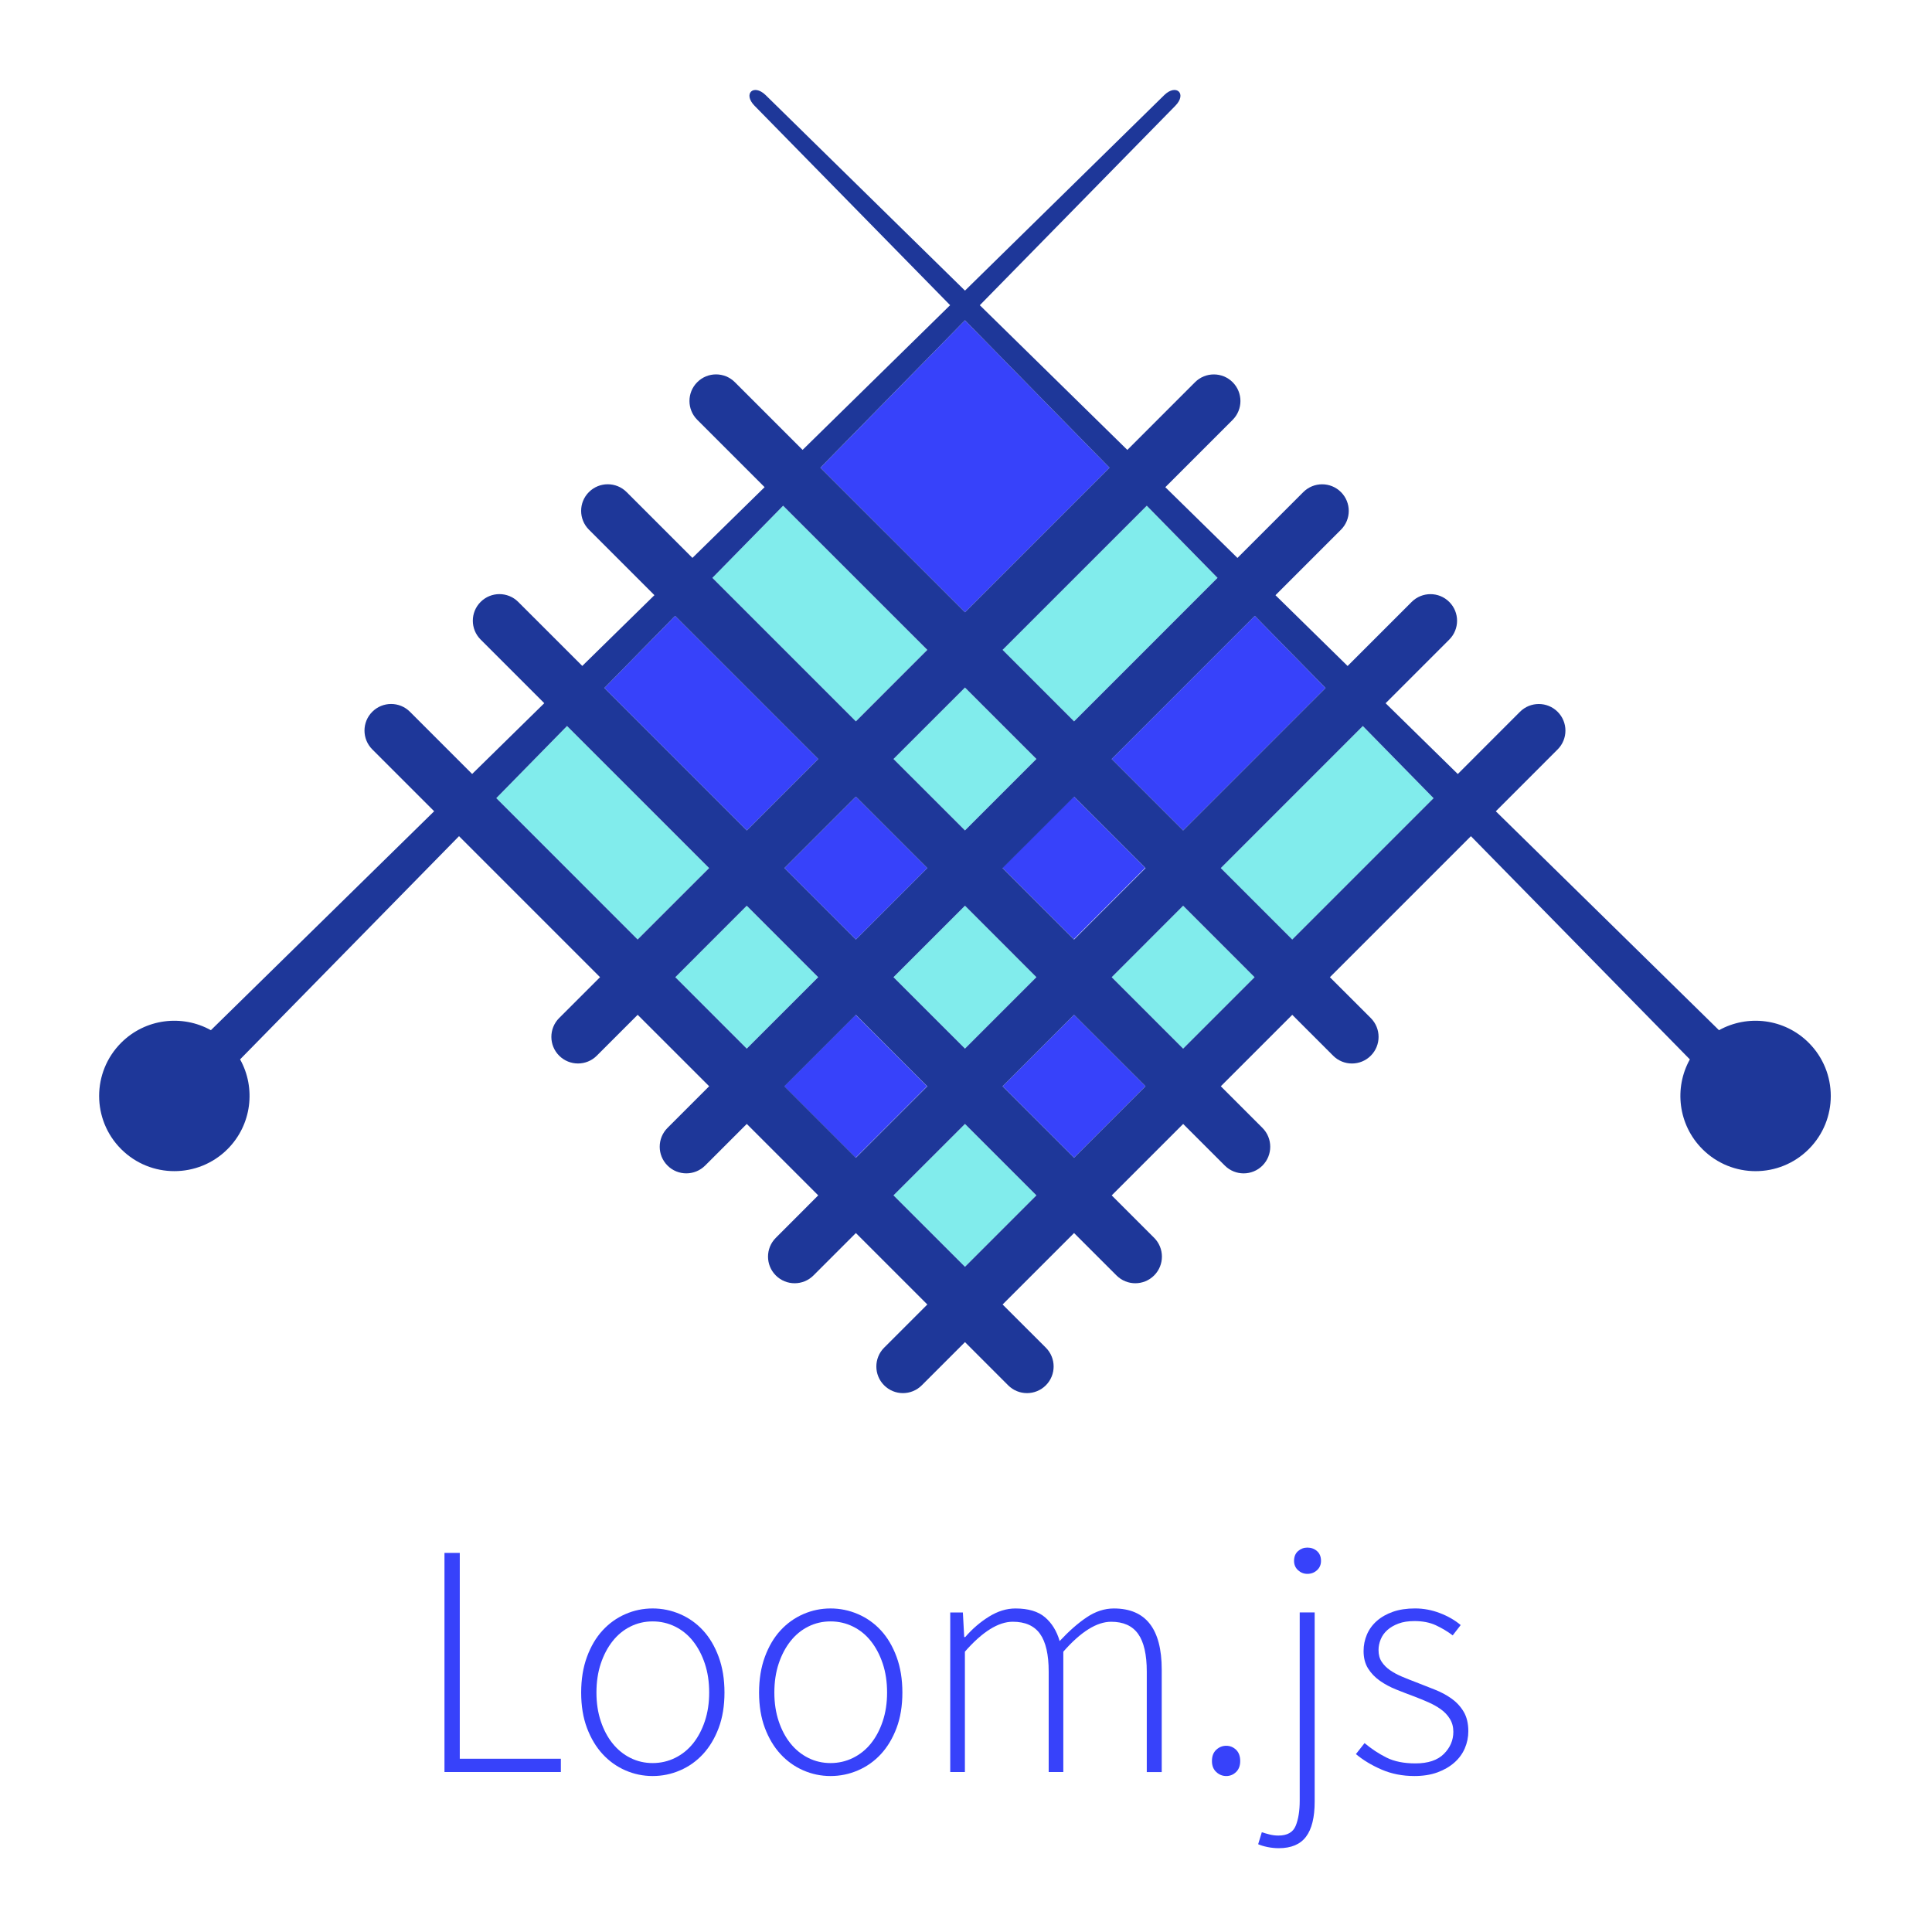 <?xml version="1.0" encoding="utf-8"?>
<!-- Generator: Adobe Illustrator 23.0.3, SVG Export Plug-In . SVG Version: 6.00 Build 0)  -->
<svg version="1.1" id="Logo_1_" xmlns="http://www.w3.org/2000/svg" xmlns:xlink="http://www.w3.org/1999/xlink" x="0px" y="0px"
	 viewBox="0 0 1000 1000" style="enable-background:new 0 0 1000 1000;" xml:space="preserve">
<style type="text/css">
	.st0{fill:#3742FA;}
	.st1{fill:#81ECEC;}
	.st2{fill:#1E3799;}
</style>
<g id="Typography">
	<path id="L" class="st0" d="M230.06,917.21V803.79h7.92v106.54h52.32v6.88H230.06z"/>
	<path id="o" class="st0" d="M337.81,919.27c-4.94,0-9.64-0.98-14.11-2.93c-4.48-1.95-8.41-4.76-11.79-8.43
		c-3.39-3.67-6.08-8.18-8.09-13.51c-2.01-5.34-3.01-11.45-3.01-18.33c0-6.88,1-13.05,3.01-18.5c2.01-5.45,4.7-10.01,8.09-13.68
		c3.38-3.67,7.31-6.48,11.79-8.43c4.47-1.95,9.18-2.93,14.11-2.93c4.93,0,9.67,0.98,14.2,2.93c4.53,1.95,8.49,4.76,11.88,8.43
		c3.38,3.67,6.08,8.23,8.09,13.68c2.01,5.45,3.01,11.62,3.01,18.5c0,6.89-1.01,12.99-3.01,18.33c-2.01,5.33-4.71,9.84-8.09,13.51
		c-3.39,3.67-7.34,6.48-11.88,8.43C347.47,918.3,342.74,919.27,337.81,919.27z M337.81,912.56c4.13,0,8-0.89,11.62-2.67
		c3.61-1.78,6.71-4.27,9.29-7.49c2.58-3.21,4.62-7.06,6.11-11.53c1.49-4.48,2.24-9.41,2.24-14.8c0-5.51-0.75-10.5-2.24-14.97
		c-1.49-4.48-3.53-8.35-6.11-11.62c-2.58-3.27-5.68-5.79-9.29-7.57c-3.61-1.78-7.49-2.67-11.62-2.67c-4.13,0-7.98,0.89-11.53,2.67
		c-3.56,1.78-6.63,4.3-9.21,7.57c-2.58,3.27-4.62,7.14-6.11,11.62c-1.49,4.48-2.24,9.47-2.24,14.97c0,5.39,0.74,10.33,2.24,14.8
		c1.49,4.48,3.53,8.32,6.11,11.53c2.58,3.21,5.65,5.71,9.21,7.49C329.83,911.67,333.68,912.56,337.81,912.56z"/>
	<path id="o_1_" class="st0" d="M429.89,919.27c-4.94,0-9.64-0.98-14.11-2.93c-4.47-1.95-8.41-4.76-11.79-8.43
		c-3.39-3.67-6.08-8.18-8.09-13.51c-2.01-5.34-3.01-11.45-3.01-18.33c0-6.88,1-13.05,3.01-18.5c2.01-5.45,4.7-10.01,8.09-13.68
		c3.38-3.67,7.32-6.48,11.79-8.43c4.48-1.95,9.18-2.93,14.11-2.93c4.93,0,9.66,0.98,14.2,2.93c4.53,1.95,8.49,4.76,11.88,8.43
		c3.38,3.67,6.08,8.23,8.09,13.68c2.01,5.45,3.01,11.62,3.01,18.5c0,6.89-1.01,12.99-3.01,18.33c-2.01,5.33-4.71,9.84-8.09,13.51
		c-3.39,3.67-7.34,6.48-11.88,8.43C439.55,918.3,434.82,919.27,429.89,919.27z M429.89,912.56c4.13,0,8-0.89,11.62-2.67
		c3.61-1.78,6.71-4.27,9.29-7.49c2.58-3.21,4.62-7.06,6.11-11.53c1.49-4.48,2.24-9.41,2.24-14.8c0-5.51-0.75-10.5-2.24-14.97
		c-1.49-4.48-3.53-8.35-6.11-11.62c-2.58-3.27-5.68-5.79-9.29-7.57c-3.61-1.78-7.49-2.67-11.62-2.67c-4.13,0-7.98,0.89-11.53,2.67
		c-3.56,1.78-6.63,4.3-9.21,7.57c-2.58,3.27-4.62,7.14-6.11,11.62c-1.49,4.48-2.24,9.47-2.24,14.97c0,5.39,0.75,10.33,2.24,14.8
		c1.49,4.48,3.53,8.32,6.11,11.53c2.58,3.21,5.65,5.71,9.21,7.49C421.91,911.67,425.75,912.56,429.89,912.56z"/>
	<path id="m" class="st0" d="M491.84,917.21v-82.61h6.54l0.69,12.74h0.52c3.67-4.24,7.77-7.77,12.31-10.58
		c4.53-2.81,9.09-4.22,13.68-4.22c6.65,0,11.76,1.52,15.32,4.56c3.55,3.04,6.08,7.14,7.57,12.31c4.82-5.16,9.49-9.27,14.03-12.31
		c4.53-3.04,9.21-4.56,14.03-4.56c16.52,0,24.78,10.56,24.78,31.67v53.01h-7.74v-51.98c0-8.84-1.49-15.35-4.48-19.54
		c-2.99-4.19-7.63-6.28-13.94-6.28c-7.46,0-15.72,5.16-24.78,15.49v62.3h-7.57v-51.98c0-8.84-1.49-15.35-4.48-19.54
		c-2.98-4.19-7.69-6.28-14.11-6.28c-7.46,0-15.72,5.16-24.78,15.49v62.3H491.84z"/>
	<path id="_x2E_" class="st0" d="M634.7,919.27c-1.95,0-3.67-0.69-5.16-2.07c-1.49-1.38-2.24-3.27-2.24-5.68
		c0-2.52,0.74-4.48,2.24-5.85c1.49-1.38,3.21-2.06,5.16-2.06c1.95,0,3.64,0.69,5.08,2.06c1.43,1.38,2.15,3.33,2.15,5.85
		c0,2.41-0.72,4.3-2.15,5.68C638.34,918.59,636.65,919.27,634.7,919.27z"/>
	<path id="j" class="st0" d="M661.89,956.62c-1.95,0-3.9-0.2-5.85-0.6c-1.95-0.4-3.55-0.89-4.82-1.46l1.89-6.2
		c1.03,0.35,2.32,0.72,3.87,1.12c1.55,0.4,3.12,0.6,4.73,0.6c4.59,0,7.57-1.69,8.95-5.08c1.38-3.39,2.07-7.72,2.07-12.99v-97.42
		h7.74v97.93c0,8.15-1.49,14.2-4.48,18.16C673.02,954.64,668.31,956.62,661.89,956.62z M676.69,814.63c-1.84,0-3.44-0.63-4.82-1.89
		c-1.38-1.26-2.07-2.87-2.07-4.82c0-2.18,0.69-3.87,2.07-5.08c1.38-1.2,2.98-1.81,4.82-1.81c1.95,0,3.61,0.6,4.99,1.81
		c1.38,1.2,2.07,2.9,2.07,5.08c0,1.95-0.69,3.56-2.07,4.82C680.31,814,678.64,814.63,676.69,814.63z"/>
	<path id="s" class="st0" d="M732.11,919.27c-6.2,0-11.88-1.12-17.04-3.36c-5.16-2.24-9.58-4.91-13.25-8l4.48-5.68
		c3.55,2.98,7.34,5.48,11.36,7.49c4.01,2.01,9.01,3.01,14.97,3.01c6.54,0,11.45-1.64,14.72-4.91c3.27-3.27,4.9-7.08,4.9-11.45
		c0-2.52-0.6-4.76-1.81-6.71c-1.2-1.95-2.78-3.61-4.73-4.99c-1.95-1.38-4.1-2.58-6.45-3.61c-2.35-1.03-4.73-2.01-7.14-2.93
		c-3.1-1.14-6.22-2.35-9.38-3.61c-3.16-1.26-6-2.78-8.52-4.56c-2.52-1.78-4.56-3.9-6.11-6.37c-1.55-2.47-2.32-5.48-2.32-9.04
		c0-2.98,0.57-5.82,1.72-8.52c1.15-2.69,2.87-5.05,5.16-7.06c2.29-2.01,5.08-3.59,8.35-4.73c3.27-1.15,7.08-1.72,11.45-1.72
		c4.36,0,8.63,0.81,12.82,2.41c4.19,1.61,7.77,3.67,10.76,6.2l-4.13,5.33c-2.75-2.07-5.68-3.81-8.78-5.25
		c-3.1-1.43-6.77-2.15-11.02-2.15c-3.21,0-5.97,0.43-8.26,1.29c-2.3,0.86-4.22,1.98-5.77,3.36c-1.55,1.38-2.7,2.99-3.44,4.82
		c-0.75,1.84-1.12,3.67-1.12,5.51c0,2.41,0.54,4.45,1.64,6.11c1.09,1.66,2.55,3.13,4.39,4.39c1.83,1.26,3.93,2.38,6.28,3.36
		c2.35,0.98,4.73,1.92,7.14,2.84c3.21,1.26,6.43,2.53,9.64,3.79c3.21,1.26,6.11,2.81,8.69,4.65c2.58,1.84,4.67,4.1,6.28,6.8
		c1.6,2.7,2.41,6.05,2.41,10.07c0,3.1-0.6,6.05-1.81,8.86c-1.2,2.81-3.01,5.28-5.42,7.4c-2.41,2.12-5.33,3.82-8.78,5.08
		C740.54,918.64,736.58,919.27,732.11,919.27z"/>
</g>
<g id="Icon">
	<g id="Tertiary_Color">
		<polygon class="st1" points="742.03,413.13 668.86,486.3 631.88,449.32 705.41,375.78 		"/>
		<polygon class="st1" points="630.2,299.1 555.94,373.38 518.94,336.38 593.57,261.76 		"/>
		<polygon class="st1" points="479.97,336.38 442.99,373.38 368.71,299.1 405.34,261.76 		"/>
		<polygon class="st1" points="367.05,449.32 330.05,486.3 256.88,413.11 293.5,375.78 		"/>
		<polygon class="st1" points="536.45,618.72 499.47,655.7 462.47,618.72 499.47,581.74 		"/>
		<polygon class="st1" points="536.45,505.8 499.47,542.78 462.47,505.8 499.47,468.79 		"/>
		<polygon class="st1" points="649.37,505.8 612.39,542.78 575.41,505.8 612.39,468.79 		"/>
		<polygon class="st1" points="536.45,392.85 499.47,429.83 462.47,392.85 499.47,355.87 		"/>
		<polygon class="st1" points="423.5,505.8 386.52,542.78 349.54,505.8 386.52,468.79 		"/>
	</g>
	<g id="Secondary_Color">
		<polygon class="st0" points="574.28,242.09 499.47,316.9 424.63,242.09 499.47,165.78 		"/>
		<polygon class="st0" points="686.11,356.11 612.39,429.83 575.41,392.85 649.49,318.77 		"/>
		<polygon class="st0" points="423.5,392.85 386.52,429.83 312.8,356.11 349.42,318.77 		"/>
		
			<rect x="416.84" y="536.1" transform="matrix(0.707 -0.707 0.707 0.707 -267.825 477.916)" class="st0" width="52.3" height="52.31"/>
		<polygon class="st0" points="592.92,562.25 555.92,599.25 518.94,562.26 555.92,525.27 		"/>
		
			<rect x="529.77" y="423.17" transform="matrix(0.707 -0.707 0.707 0.707 -154.905 524.558)" class="st0" width="52.31" height="52.3"/>
		<polygon class="st0" points="479.97,449.32 442.99,486.3 406.01,449.32 442.99,412.34 		"/>
	</g>
	<path id="Primary_Color" class="st2" d="M936.2,539.74c-12.58-12.59-31.64-14.75-46.45-6.51L774.23,419.92l32-32.02
		c5.38-5.38,5.38-14.09,0-19.47c-5.38-5.38-14.12-5.38-19.5,0l-32.18,32.2l-37.36-36.64l32.95-32.95c5.38-5.38,5.38-14.11,0-19.47
		c-5.36-5.38-14.09-5.38-19.47,0l-33.15,33.15l-37.34-36.64l33.9-33.9c5.38-5.38,5.38-14.09,0-19.47c-5.38-5.38-14.11-5.38-19.49,0
		l-34.08,34.08l-37.34-36.62l34.86-34.86c5.36-5.38,5.36-14.09,0-19.47c-5.38-5.38-14.12-5.38-19.49,0l-35.03,35.04l-76.36-74.9
		L608.32,54.78c6.19-6.29,0.53-11.53-5.62-5.64L499.47,150.42L396.21,49.14c-6.15-5.89-11.81-0.65-5.62,5.64l101.19,103.18
		l-76.36,74.9l-35.05-35.04c-5.38-5.38-14.11-5.38-19.47,0c-5.38,5.36-5.38,14.09,0,19.47l34.86,34.86l-37.36,36.62l-34.08-34.08
		c-5.38-5.38-14.11-5.38-19.49,0c-5.38,5.36-5.38,14.09,0,19.47l33.9,33.9l-37.34,36.62l-33.15-33.13c-5.38-5.38-14.09-5.38-19.47,0
		c-5.38,5.36-5.38,14.09,0,19.47l32.95,32.95l-37.34,36.64l-32.19-32.2c-5.38-5.38-14.12-5.38-19.49,0
		c-5.38,5.36-5.38,14.09,0,19.47l32.02,32.02L109.16,533.23c-14.81-8.24-33.86-6.08-46.45,6.51c-15.2,15.21-15.2,39.84,0,55.04
		c15.2,15.2,39.86,15.2,55.07,0c12.56-12.58,14.75-31.64,6.49-46.45l113.32-115.53l72.99,72.99l-21.16,21.14
		c-5.38,5.38-5.38,14.12,0,19.49c5.38,5.38,14.12,5.38,19.48,0l21.16-21.16l37,36.98l-21.56,21.56c-5.38,5.38-5.38,14.11,0,19.49
		c5.36,5.38,14.09,5.38,19.48,0l21.55-21.55l36.98,36.98l-21.95,21.98c-5.38,5.36-5.38,14.09,0,19.47c5.38,5.38,14.11,5.38,19.49,0
		l21.95-21.95l36.98,36.98l-22.35,22.35c-5.38,5.38-5.38,14.12,0,19.49c5.36,5.38,14.09,5.38,19.47,0l22.37-22.37l22.35,22.37
		c5.38,5.38,14.12,5.38,19.5,0c5.38-5.38,5.38-14.12,0-19.49l-22.38-22.35l36.99-36.98l21.97,21.95c5.36,5.38,14.09,5.38,19.47,0
		c5.38-5.38,5.38-14.12,0-19.49l-21.95-21.95l36.98-36.98l21.56,21.55c5.38,5.38,14.11,5.38,19.49,0c5.36-5.38,5.36-14.11,0-19.49
		l-21.56-21.56l36.98-36.98l21.16,21.16c5.36,5.38,14.1,5.38,19.48,0c5.38-5.38,5.38-14.11,0-19.49l-21.16-21.14l72.99-72.99
		l113.32,115.53c-8.25,14.81-6.08,33.86,6.51,46.45c15.19,15.2,39.84,15.2,55.04,0C951.41,579.58,951.41,554.95,936.2,539.74z
		 M649.49,318.77l36.62,37.34l-73.72,73.72l-36.98-36.98L649.49,318.77z M479.97,449.32l-36.98,36.98l-36.98-36.98l36.98-36.98
		L479.97,449.32z M462.47,392.85l37-36.98l36.98,36.98l-36.98,36.98L462.47,392.85z M499.47,468.79l36.98,37l-36.98,36.98l-37-36.98
		L499.47,468.79z M518.94,449.32l37-36.98l36.98,36.98l-37,36.98L518.94,449.32z M593.57,261.76l36.63,37.34l-74.26,74.28l-37-37
		L593.57,261.76z M499.47,165.78l74.81,76.3l-74.81,74.82l-74.84-74.82L499.47,165.78z M405.34,261.76l74.64,74.62l-36.98,37
		l-74.28-74.28L405.34,261.76z M349.42,318.77l74.08,74.08l-36.98,36.98l-73.72-73.72L349.42,318.77z M256.88,413.11l36.62-37.34
		l73.54,73.54l-37,36.98L256.88,413.11z M349.54,505.8l36.98-37l36.98,37l-36.98,36.98L349.54,505.8z M406.01,562.25l36.98-36.98
		l36.98,37l-36.98,36.98L406.01,562.25z M499.47,655.7l-37-36.98l37-36.98l36.98,36.98L499.47,655.7z M555.92,599.25l-36.99-36.98
		l36.99-37l37,36.98L555.92,599.25z M612.39,542.78l-36.98-36.98l36.98-37l36.98,37L612.39,542.78z M668.86,486.3l-36.98-36.98
		l73.52-73.54l36.62,37.36L668.86,486.3z"/>
</g>
</svg>
